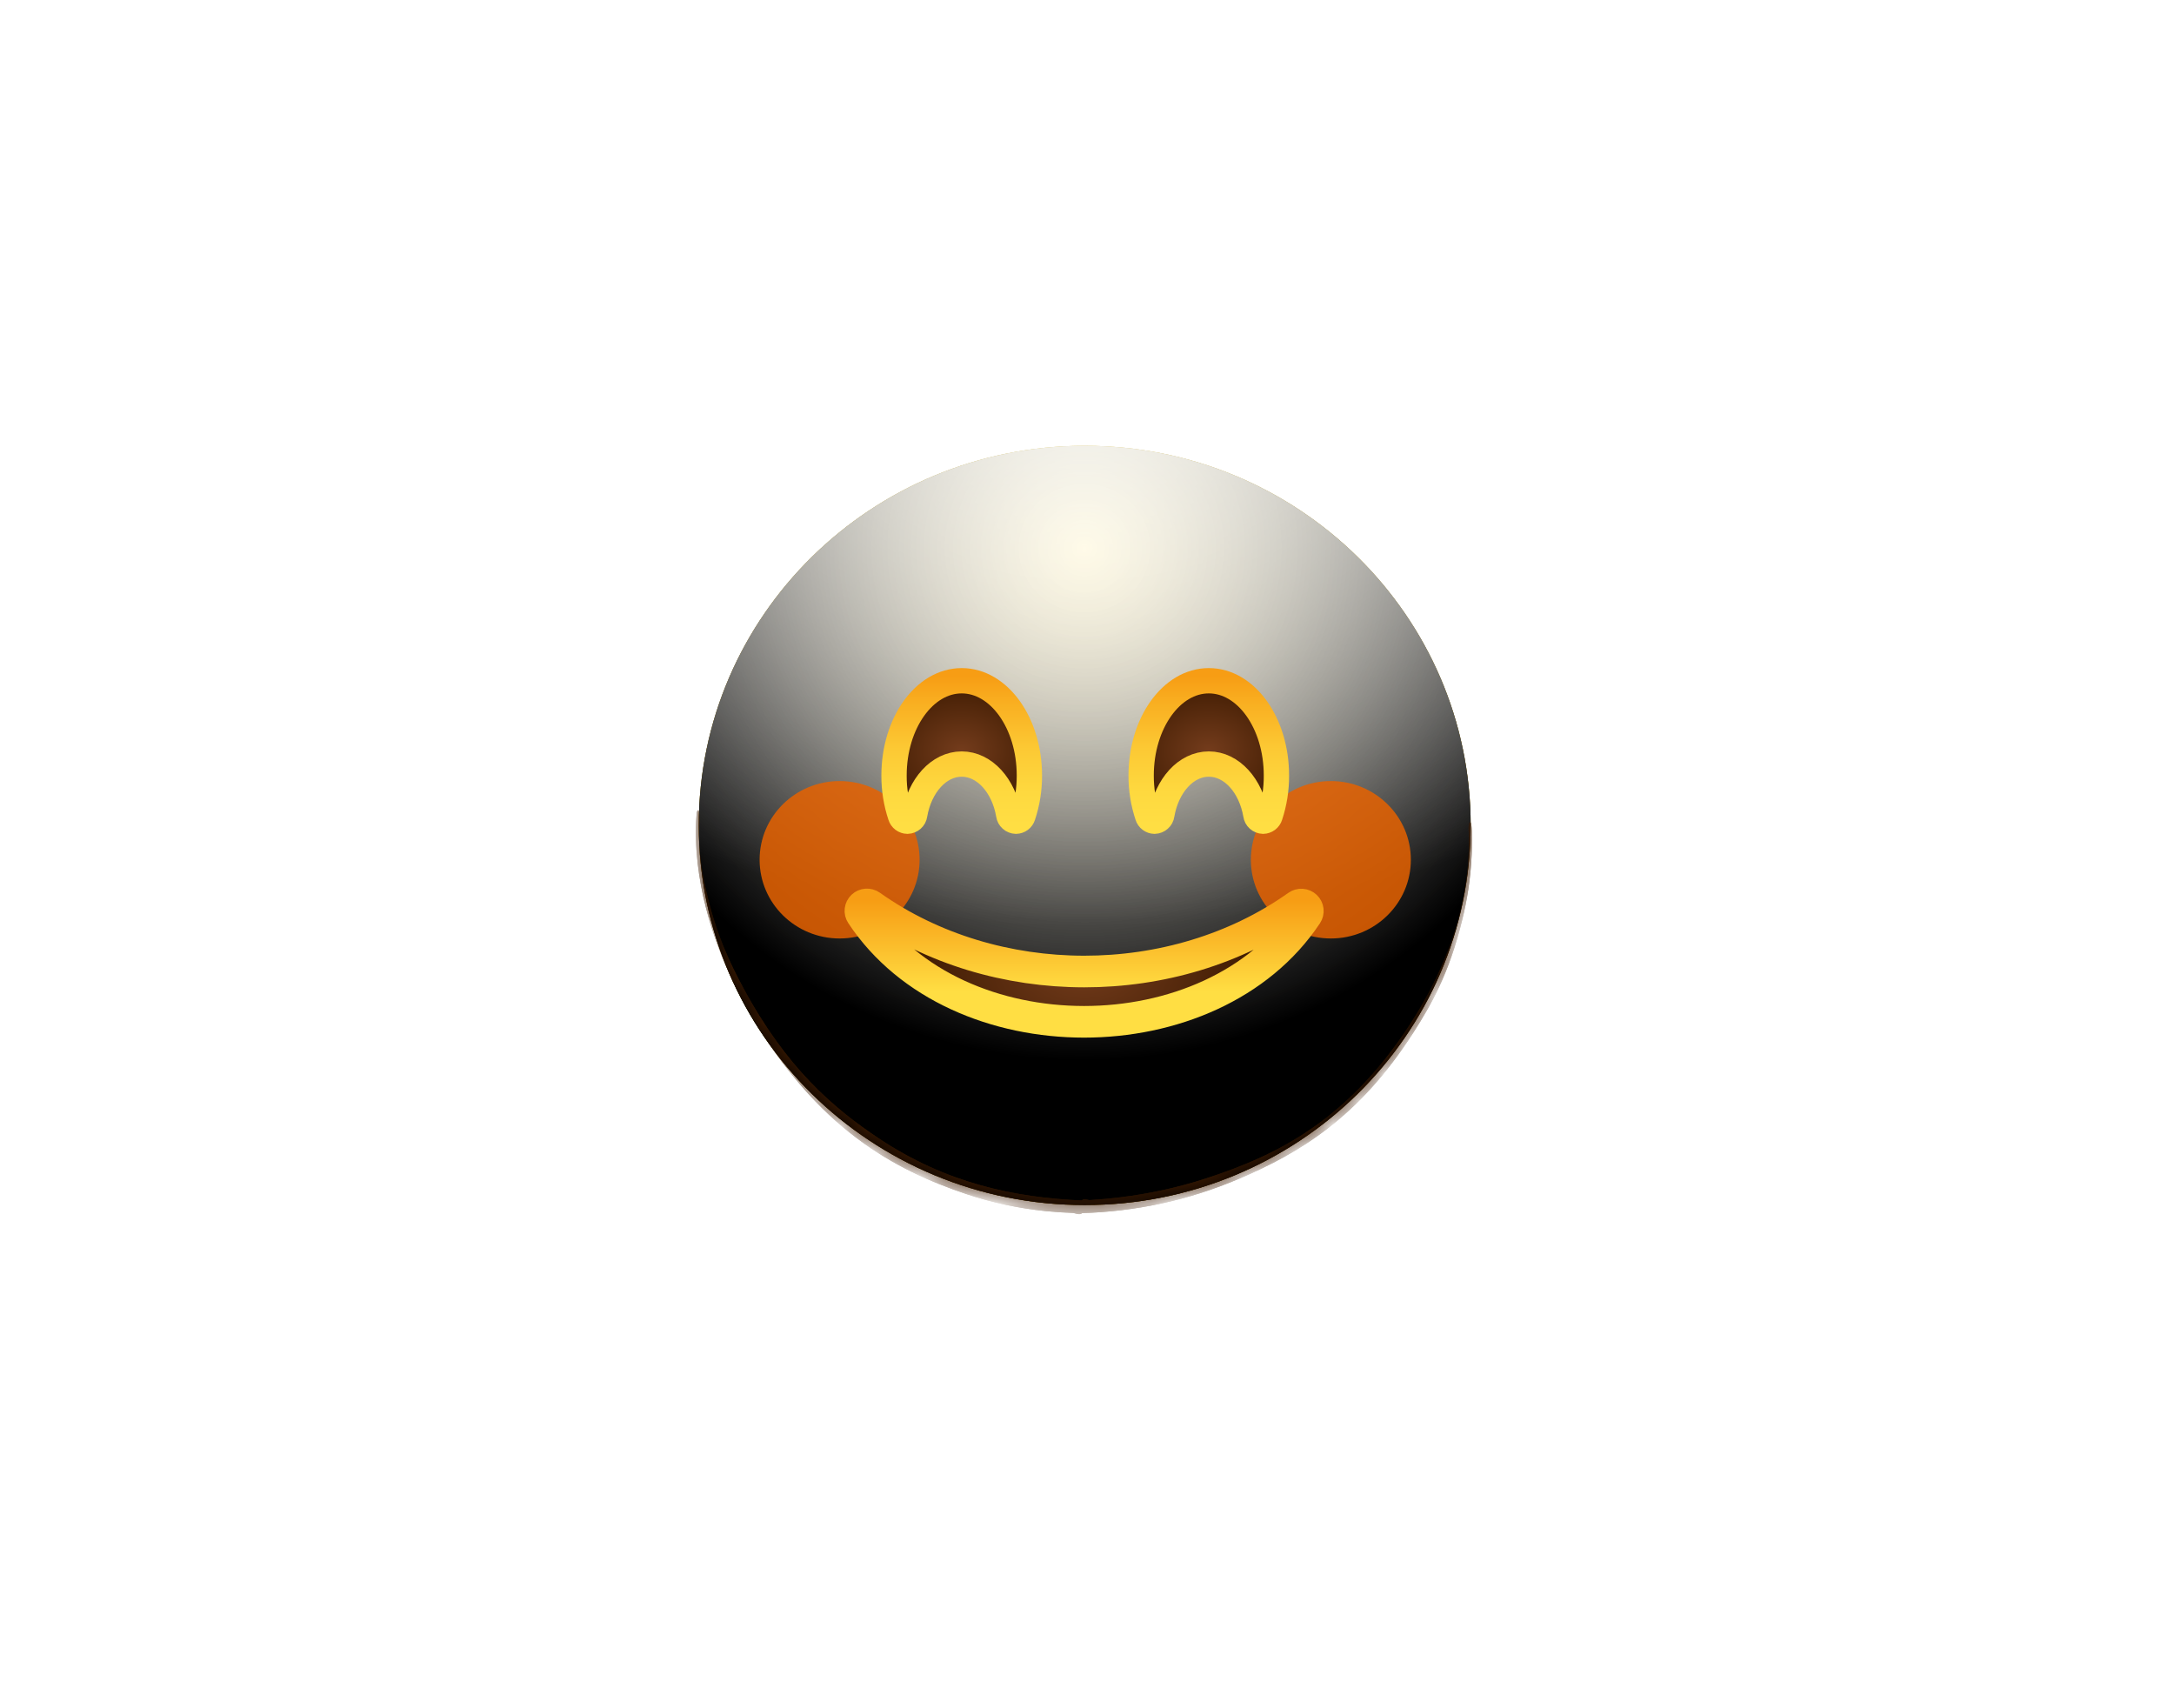 <svg width="84" height="66" viewBox="0 0 84 66" fill="none" xmlns="http://www.w3.org/2000/svg">
<path d="M41.912 46.558C50.148 46.558 56.824 39.991 56.824 31.89C56.824 23.79 50.148 17.223 41.912 17.223C33.676 17.223 27 23.79 27 31.89C27 39.991 33.676 46.558 41.912 46.558Z" fill="url(#paint0_radial_165_47113)"/>
<g style="mix-blend-mode:soft-light">
<path d="M41.912 46.558C50.148 46.558 56.824 39.991 56.824 31.89C56.824 23.79 50.148 17.223 41.912 17.223C33.676 17.223 27 23.79 27 31.89C27 39.991 33.676 46.558 41.912 46.558Z" fill="url(#paint1_radial_165_47113)"/>
</g>
<g style="mix-blend-mode:soft-light">
<path d="M41.912 46.558C50.148 46.558 56.824 39.991 56.824 31.89C56.824 23.79 50.148 17.223 41.912 17.223C33.676 17.223 27 23.79 27 31.89C27 39.991 33.676 46.558 41.912 46.558Z" fill="url(#paint2_radial_165_47113)"/>
</g>
<g style="mix-blend-mode:overlay">
<path d="M41.912 46.558C50.148 46.558 56.824 39.991 56.824 31.89C56.824 23.79 50.148 17.223 41.912 17.223C33.676 17.223 27 23.79 27 31.89C27 39.991 33.676 46.558 41.912 46.558Z" fill="url(#paint3_radial_165_47113)" fill-opacity="0.7"/>
</g>
<mask id="mask0_165_47113" style="mask-type:alpha" maskUnits="userSpaceOnUse" x="27" y="17" width="30" height="30">
<path d="M41.912 46.558C50.148 46.558 56.824 39.991 56.824 31.89C56.824 23.79 50.148 17.223 41.912 17.223C33.676 17.223 27 23.79 27 31.89C27 39.991 33.676 46.558 41.912 46.558Z" fill="white"/>
</mask>
<g mask="url(#mask0_165_47113)">
<g filter="url(#filter0_f_165_47113)">
<path d="M26.915 31.471C26.931 31.263 27.001 31.242 27.021 31.454C27.044 31.689 27 32.161 27.01 32.447C27.038 33.202 27.156 33.858 27.277 34.392C27.668 36.112 28.209 37.221 28.714 38.16C30.374 41.248 32.191 42.812 33.965 43.99C36.564 45.718 39.185 46.267 41.807 46.383C41.874 46.386 41.885 46.81 41.82 46.865C41.702 46.965 41.557 46.866 41.437 46.862C41.092 46.85 40.747 46.827 40.402 46.792C39.379 46.687 38.356 46.474 37.335 46.132C34.56 45.2 31.568 43.605 28.954 39.114C28.79 38.831 28.627 38.534 28.466 38.214C28.337 37.958 28.21 37.69 28.085 37.404C27.674 36.461 26.715 34.047 26.915 31.471ZM41.809 46.87C41.746 46.872 41.73 46.477 41.79 46.395C41.881 46.271 42.018 46.373 42.113 46.367C42.511 46.343 42.91 46.306 43.307 46.257C44.398 46.122 45.489 45.892 46.576 45.538C49.274 44.659 52.175 43.319 54.718 39.203C54.88 38.941 55.041 38.663 55.199 38.364C55.68 37.456 56.886 35.046 56.746 32.05C56.735 31.798 56.813 31.647 56.848 31.863C56.892 32.139 56.874 32.714 56.862 33.02C56.823 34 56.67 34.829 56.508 35.498C55.997 37.62 55.279 38.85 54.622 39.877C52.485 43.215 50.164 44.56 47.908 45.528C45.884 46.395 43.845 46.808 41.809 46.87Z" fill="#401C02"/>
</g>
<g filter="url(#filter1_f_165_47113)">
<path d="M26.915 31.471C26.931 31.263 27.001 31.242 27.021 31.454C27.044 31.689 27 32.161 27.01 32.447C27.038 33.202 27.156 33.858 27.277 34.392C27.668 36.112 28.209 37.221 28.714 38.16C30.374 41.248 32.191 42.812 33.965 43.99C36.564 45.718 39.185 46.267 41.807 46.383C41.874 46.386 41.885 46.81 41.82 46.865C41.702 46.965 41.557 46.866 41.437 46.862C41.092 46.85 40.747 46.827 40.402 46.792C39.379 46.687 38.356 46.474 37.335 46.132C34.56 45.2 31.568 43.605 28.954 39.114C28.79 38.831 28.627 38.534 28.466 38.214C28.337 37.958 28.21 37.69 28.085 37.404C27.674 36.461 26.715 34.047 26.915 31.471ZM41.809 46.87C41.746 46.872 41.73 46.477 41.79 46.395C41.881 46.271 42.018 46.373 42.113 46.367C42.511 46.343 42.91 46.306 43.307 46.257C44.398 46.122 45.489 45.892 46.576 45.538C49.274 44.659 52.175 43.319 54.718 39.203C54.88 38.941 55.041 38.663 55.199 38.364C55.68 37.456 56.886 35.046 56.746 32.05C56.735 31.798 56.813 31.647 56.848 31.863C56.892 32.139 56.874 32.714 56.862 33.02C56.823 34 56.67 34.829 56.508 35.498C55.997 37.62 55.279 38.85 54.622 39.877C52.485 43.215 50.164 44.56 47.908 45.528C45.884 46.395 43.845 46.808 41.809 46.87Z" fill="#401C02"/>
</g>
</g>
<g opacity="0.85">
<g filter="url(#filter2_f_165_47113)">
<ellipse cx="51.422" cy="33.218" rx="3.091" ry="3.041" fill="#E66200"/>
</g>
<g filter="url(#filter3_f_165_47113)">
<ellipse cx="32.441" cy="33.218" rx="3.091" ry="3.041" fill="#E66200"/>
</g>
</g>
<path d="M50.492 35.333C46.826 40.86 36.943 40.863 33.286 35.328C33.253 35.279 33.239 35.221 33.246 35.163C33.253 35.106 33.28 35.052 33.323 35.012C33.366 34.972 33.421 34.948 33.48 34.944C33.539 34.94 33.598 34.956 33.645 34.99C38.426 38.38 45.351 38.386 50.131 34.996C50.179 34.962 50.238 34.945 50.297 34.949C50.356 34.952 50.412 34.976 50.455 35.017C50.498 35.057 50.525 35.111 50.532 35.168C50.538 35.226 50.524 35.285 50.492 35.333Z" fill="url(#paint4_radial_165_47113)"/>
<path d="M50.492 35.333C46.826 40.86 36.943 40.863 33.286 35.328C33.253 35.279 33.239 35.221 33.246 35.163C33.253 35.106 33.28 35.052 33.323 35.012C33.366 34.972 33.421 34.948 33.48 34.944C33.539 34.94 33.598 34.956 33.645 34.99C38.426 38.38 45.351 38.386 50.131 34.996C50.179 34.962 50.238 34.945 50.297 34.949C50.356 34.952 50.412 34.976 50.455 35.017C50.498 35.057 50.525 35.111 50.532 35.168C50.538 35.226 50.524 35.285 50.492 35.333V35.333Z" stroke="url(#paint5_linear_165_47113)" stroke-width="1.222" stroke-miterlimit="10"/>
<path d="M39.774 29.962C39.776 30.494 39.692 31.022 39.524 31.527C39.506 31.584 39.471 31.635 39.423 31.671C39.375 31.707 39.316 31.727 39.255 31.729C39.186 31.726 39.12 31.7 39.069 31.654C39.018 31.609 38.984 31.547 38.975 31.479C38.785 30.357 38.044 29.52 37.159 29.52C36.273 29.52 35.533 30.357 35.342 31.479C35.333 31.547 35.3 31.609 35.249 31.654C35.197 31.7 35.131 31.726 35.062 31.729C35.002 31.727 34.943 31.707 34.895 31.671C34.847 31.634 34.811 31.584 34.794 31.527C34.626 31.022 34.541 30.494 34.544 29.962C34.544 27.94 35.715 26.301 37.159 26.301C38.603 26.301 39.774 27.94 39.774 29.962Z" fill="url(#paint6_radial_165_47113)"/>
<path d="M39.774 29.962C39.776 30.494 39.692 31.022 39.524 31.527C39.506 31.584 39.471 31.635 39.423 31.671C39.375 31.707 39.316 31.727 39.255 31.729C39.186 31.726 39.12 31.7 39.069 31.654C39.018 31.609 38.984 31.547 38.975 31.479C38.785 30.357 38.044 29.52 37.159 29.52C36.273 29.52 35.533 30.357 35.342 31.479C35.333 31.547 35.3 31.609 35.249 31.654C35.197 31.7 35.131 31.726 35.062 31.729V31.729C35.002 31.727 34.943 31.707 34.895 31.671C34.847 31.634 34.811 31.584 34.794 31.527C34.626 31.022 34.541 30.494 34.544 29.962C34.544 27.94 35.715 26.301 37.159 26.301C38.603 26.301 39.774 27.94 39.774 29.962Z" stroke="url(#paint7_linear_165_47113)" stroke-width="0.978" stroke-miterlimit="10"/>
<path d="M49.319 29.962C49.323 30.493 49.239 31.022 49.072 31.527C49.055 31.584 49.019 31.635 48.971 31.671C48.923 31.707 48.864 31.727 48.804 31.729C48.735 31.726 48.669 31.7 48.617 31.654C48.566 31.609 48.533 31.547 48.524 31.479C48.333 30.357 47.593 29.52 46.707 29.52C45.822 29.52 45.081 30.357 44.891 31.479C44.882 31.547 44.849 31.609 44.797 31.654C44.746 31.7 44.68 31.726 44.611 31.729C44.55 31.727 44.491 31.707 44.443 31.671C44.395 31.635 44.36 31.584 44.342 31.527C44.174 31.022 44.09 30.494 44.092 29.962C44.092 27.94 45.263 26.301 46.707 26.301C48.152 26.301 49.319 27.94 49.319 29.962Z" fill="url(#paint8_radial_165_47113)"/>
<path d="M49.319 29.962C49.323 30.493 49.239 31.022 49.072 31.527C49.055 31.584 49.019 31.635 48.971 31.671C48.923 31.707 48.864 31.727 48.804 31.729C48.735 31.726 48.669 31.7 48.617 31.654C48.566 31.609 48.533 31.547 48.524 31.479C48.333 30.357 47.593 29.52 46.707 29.52C45.822 29.52 45.081 30.357 44.891 31.479C44.882 31.547 44.849 31.609 44.797 31.654C44.746 31.7 44.68 31.726 44.611 31.729C44.55 31.727 44.491 31.707 44.443 31.671C44.395 31.635 44.36 31.584 44.342 31.527C44.174 31.022 44.09 30.494 44.092 29.962C44.092 27.94 45.263 26.301 46.707 26.301C48.152 26.301 49.319 27.94 49.319 29.962Z" fill="url(#paint9_radial_165_47113)"/>
<path d="M49.319 29.962C49.323 30.493 49.239 31.022 49.072 31.527C49.055 31.584 49.019 31.635 48.971 31.671C48.923 31.707 48.864 31.727 48.804 31.729C48.735 31.726 48.669 31.7 48.617 31.654C48.566 31.609 48.533 31.547 48.524 31.479C48.333 30.357 47.593 29.52 46.707 29.52C45.822 29.52 45.081 30.357 44.891 31.479C44.882 31.547 44.849 31.609 44.797 31.654C44.746 31.7 44.68 31.726 44.611 31.729V31.729C44.55 31.727 44.491 31.707 44.443 31.671C44.395 31.635 44.36 31.584 44.342 31.527C44.174 31.022 44.09 30.494 44.092 29.962C44.092 27.94 45.263 26.301 46.707 26.301C48.152 26.301 49.319 27.94 49.319 29.962Z" stroke="url(#paint10_linear_165_47113)" stroke-width="0.978" stroke-miterlimit="10"/>
<defs>
<filter id="filter0_f_165_47113" x="14.665" y="19.082" width="54.435" height="40.051" filterUnits="userSpaceOnUse" color-interpolation-filters="sRGB">
<feFlood flood-opacity="0" result="BackgroundImageFix"/>
<feBlend mode="normal" in="SourceGraphic" in2="BackgroundImageFix" result="shape"/>
<feGaussianBlur stdDeviation="6.111" result="effect1_foregroundBlur_165_47113"/>
</filter>
<filter id="filter1_f_165_47113" x="7.331" y="11.748" width="69.102" height="54.719" filterUnits="userSpaceOnUse" color-interpolation-filters="sRGB">
<feFlood flood-opacity="0" result="BackgroundImageFix"/>
<feBlend mode="normal" in="SourceGraphic" in2="BackgroundImageFix" result="shape"/>
<feGaussianBlur stdDeviation="9.778" result="effect1_foregroundBlur_165_47113"/>
</filter>
<filter id="filter2_f_165_47113" x="18.996" y="0.843" width="64.853" height="64.752" filterUnits="userSpaceOnUse" color-interpolation-filters="sRGB">
<feFlood flood-opacity="0" result="BackgroundImageFix"/>
<feBlend mode="normal" in="SourceGraphic" in2="BackgroundImageFix" result="shape"/>
<feGaussianBlur stdDeviation="14.668" result="effect1_foregroundBlur_165_47113"/>
</filter>
<filter id="filter3_f_165_47113" x="0.014" y="0.843" width="64.853" height="64.752" filterUnits="userSpaceOnUse" color-interpolation-filters="sRGB">
<feFlood flood-opacity="0" result="BackgroundImageFix"/>
<feBlend mode="normal" in="SourceGraphic" in2="BackgroundImageFix" result="shape"/>
<feGaussianBlur stdDeviation="14.668" result="effect1_foregroundBlur_165_47113"/>
</filter>
<radialGradient id="paint0_radial_165_47113" cx="0" cy="0" r="1" gradientUnits="userSpaceOnUse" gradientTransform="translate(41.901 17.223) rotate(90) scale(29.313 29.802)">
<stop stop-color="#FFDE43"/>
<stop offset="1" stop-color="#FFBC00"/>
</radialGradient>
<radialGradient id="paint1_radial_165_47113" cx="0" cy="0" r="1" gradientUnits="userSpaceOnUse" gradientTransform="translate(41.901 21.145) rotate(90) scale(25.391 25.814)">
<stop stop-color="white" stop-opacity="0.5"/>
<stop offset="0.782"/>
</radialGradient>
<radialGradient id="paint2_radial_165_47113" cx="0" cy="0" r="1" gradientUnits="userSpaceOnUse" gradientTransform="translate(41.901 21.145) rotate(90) scale(25.391 25.814)">
<stop stop-color="white" stop-opacity="0.5"/>
<stop offset="0.782"/>
</radialGradient>
<radialGradient id="paint3_radial_165_47113" cx="0" cy="0" r="1" gradientUnits="userSpaceOnUse" gradientTransform="translate(41.901 14.03) rotate(90) scale(32.506 44.693)">
<stop offset="0.092" stop-color="white"/>
<stop offset="0.67" stop-color="white" stop-opacity="0"/>
</radialGradient>
<radialGradient id="paint4_radial_165_47113" cx="0" cy="0" r="1" gradientUnits="userSpaceOnUse" gradientTransform="translate(41.889 37.202) scale(6.525 4.581)">
<stop stop-color="#743C1C"/>
<stop offset="1" stop-color="#401C02"/>
</radialGradient>
<linearGradient id="paint5_linear_165_47113" x1="41.889" y1="39.607" x2="41.889" y2="34.797" gradientUnits="userSpaceOnUse">
<stop offset="0.266" stop-color="#FFDE43"/>
<stop offset="1" stop-color="#F79D14"/>
</linearGradient>
<radialGradient id="paint6_radial_165_47113" cx="0" cy="0" r="1" gradientUnits="userSpaceOnUse" gradientTransform="translate(37.155 29.013) scale(3.334 2.719)">
<stop stop-color="#743C1C"/>
<stop offset="1" stop-color="#401C02"/>
</radialGradient>
<linearGradient id="paint7_linear_165_47113" x1="37.159" y1="31.881" x2="37.159" y2="26.126" gradientUnits="userSpaceOnUse">
<stop stop-color="#FFDE43"/>
<stop offset="0.22" stop-color="#FED93F"/>
<stop offset="0.51" stop-color="#FCC934"/>
<stop offset="0.82" stop-color="#F9AF21"/>
<stop offset="1" stop-color="#F79D14"/>
</linearGradient>
<radialGradient id="paint8_radial_165_47113" cx="0" cy="0" r="1" gradientUnits="userSpaceOnUse" gradientTransform="translate(3061.54 3890.95) scale(217.739 246.415)">
<stop stop-color="#743C1C"/>
<stop offset="1" stop-color="#401C02"/>
</radialGradient>
<radialGradient id="paint9_radial_165_47113" cx="0" cy="0" r="1" gradientUnits="userSpaceOnUse" gradientTransform="translate(46.702 29.013) scale(3.332 2.719)">
<stop stop-color="#743C1C"/>
<stop offset="1" stop-color="#401C02"/>
</radialGradient>
<linearGradient id="paint10_linear_165_47113" x1="46.706" y1="31.881" x2="46.706" y2="26.126" gradientUnits="userSpaceOnUse">
<stop stop-color="#FFDE43"/>
<stop offset="0.22" stop-color="#FED93F"/>
<stop offset="0.51" stop-color="#FCC934"/>
<stop offset="0.82" stop-color="#F9AF21"/>
<stop offset="1" stop-color="#F79D14"/>
</linearGradient>
</defs>
</svg>
